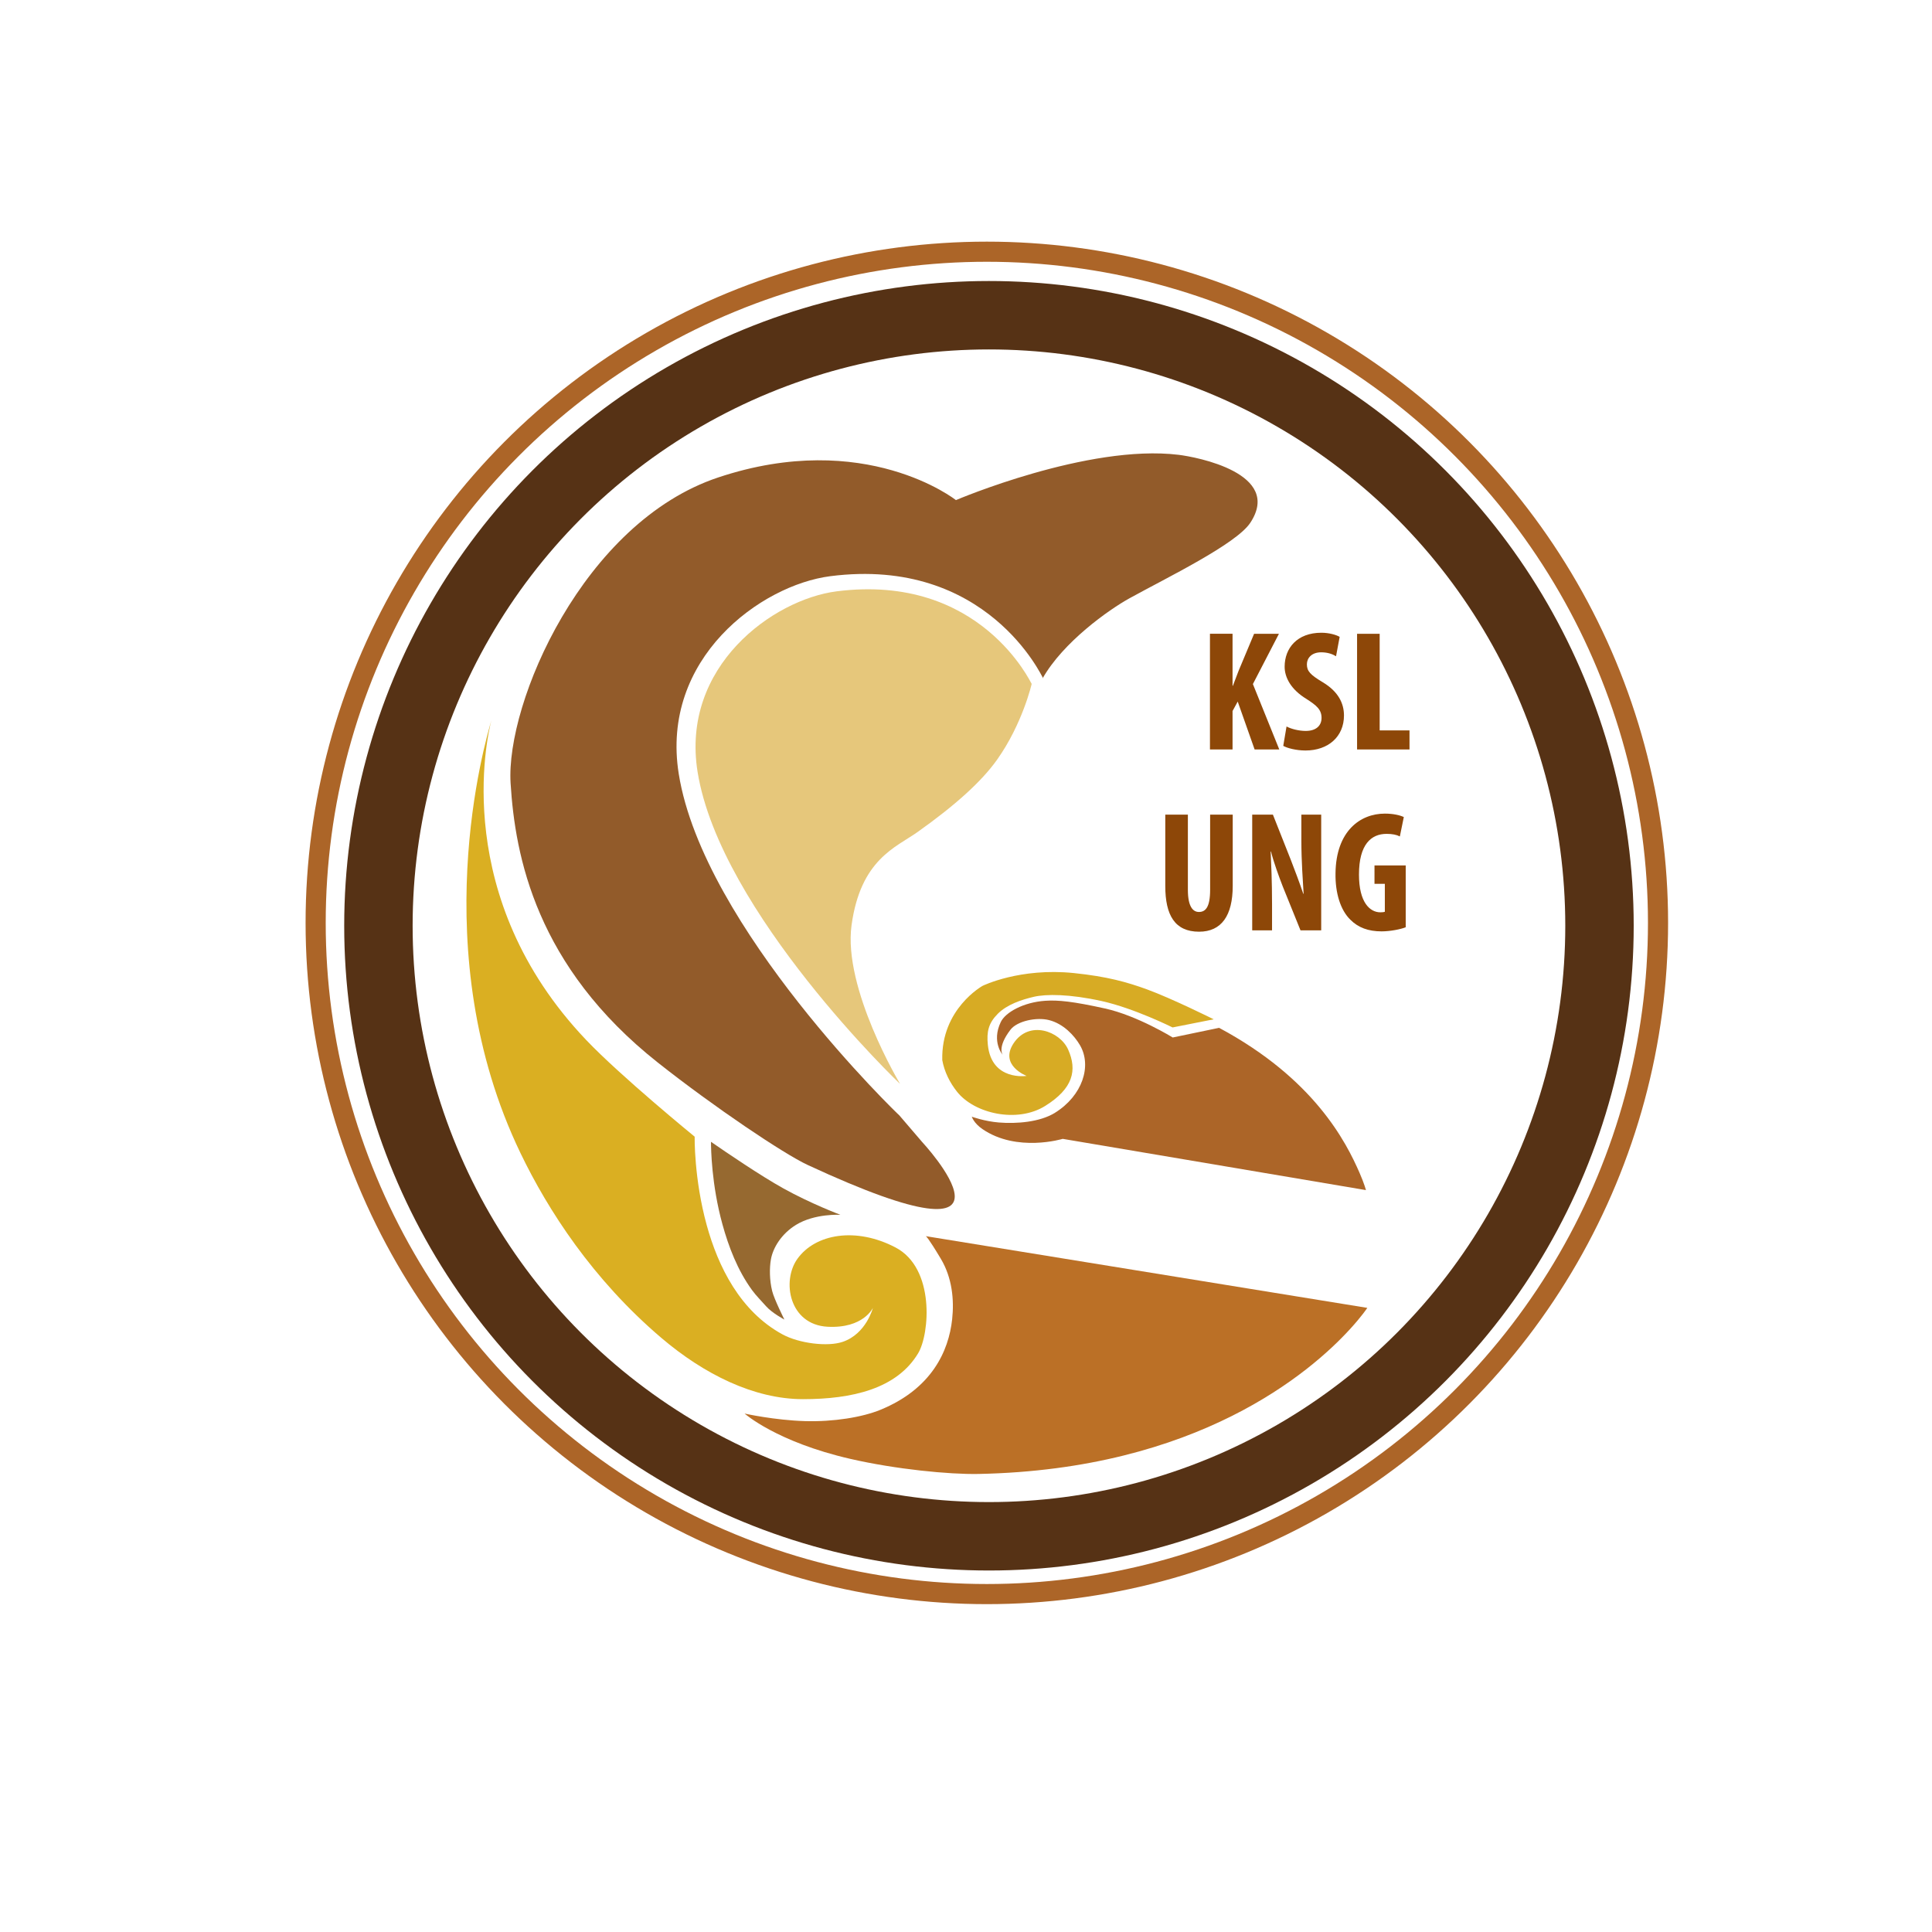<?xml version="1.0" encoding="utf-8"?>
<!-- Generator: Adobe Illustrator 16.0.0, SVG Export Plug-In . SVG Version: 6.00 Build 0)  -->
<!DOCTYPE svg PUBLIC "-//W3C//DTD SVG 1.1//EN" "http://www.w3.org/Graphics/SVG/1.1/DTD/svg11.dtd">
<svg version="1.1" xmlns="http://www.w3.org/2000/svg" xmlns:xlink="http://www.w3.org/1999/xlink" x="0px" y="0px" width="480px"
	 height="480px" viewBox="0 0 480 480" enable-background="new 0 0 480 480" xml:space="preserve">
<g id="Ellipse_4_copy_3_1_" enable-background="new    ">
</g>
<g id="Ellipse_4_1_" enable-background="new    ">
	<circle fill="none" stroke="#563215" stroke-width="17" stroke-miterlimit="10" cx="245.703" cy="230.002" r="151.686"/>
	<circle fill="none" stroke="#AC6528" stroke-width="5" stroke-miterlimit="10" cx="245.177" cy="229.291" r="166.755"/>
</g>
<g id="Shape_1_copy_24_1_" enable-background="new    ">
	<g id="Shape_1_copy_24">
		<g>
			<path fill-rule="evenodd" clip-rule="evenodd" fill="#BB7026" d="M230.006,307.12c0.058,0.015,0.565,0.305,3.743,5.626
				c2.834,4.744,3.327,10.241,2.813,15.004c-0.861,7.986-5.134,17.31-17.815,22.508c-4.522,1.854-11.648,3.019-18.753,2.813
				c-7.577-0.22-15.003-1.876-15.003-1.876s7.901,7.036,26.255,11.254c11.241,2.583,24.567,3.897,31.881,3.751
				c54.42-1.089,82.465-25.225,92.355-36.068c2.885-3.163,4.225-5.194,4.225-5.194L230.006,307.12z"/>
		</g>
	</g>
</g>
<g id="Shape_1_copy_28_1_" enable-background="new    ">
	<g id="Shape_1_copy_28">
		<g>
			<path fill-rule="evenodd" clip-rule="evenodd" fill="#AC6528" d="M337.777,291.386c-3.358-7.691-11.297-23.379-34.897-36.025
				l-11.52,2.399c0,0-8.803-5.434-16.801-7.2c-7.998-1.766-11.684-2.135-14.88-1.92c-5.354,0.361-9.871,2.842-11.04,5.28
				c-2.362,4.929,0.48,8.16,0.48,8.16s-1.449-1.828,1.92-6.24c1.676-2.195,6.506-3.188,9.6-2.399
				c3.568,0.908,6.263,3.813,7.681,6.239c2.979,5.1,0.669,12.51-6.24,16.801c-3.726,2.313-9.538,2.757-13.92,2.399
				c-3.571-0.291-6.72-1.439-6.72-1.439s0.483,1.595,2.638,3.071c8.586,5.887,19.952,2.433,19.952,2.433l75.336,12.732
				C339.366,295.677,338.948,294.067,337.777,291.386z"/>
		</g>
	</g>
</g>
<g id="Shape_1_copy_29_1_" enable-background="new    ">
	<g id="Shape_1_copy_29">
		<g>
			<path fill-rule="evenodd" clip-rule="evenodd" fill="#D7AB24" d="M284.913,245.789c-4.941-1.797-9.836-3.175-18.086-4.031
				c-13.47-1.397-22.709,3.173-22.709,3.173s-10.341,5.712-10.012,18.46c0.527,2.886,1.835,5.543,3.695,7.879
				c4.307,5.415,14.904,7.834,21.858,3.505c6.953-4.328,8.02-8.874,5.714-14.025c-2.049-4.578-9.691-7.4-13.562-1.528
				c-3.613,5.48,3.248,8.082,3.248,8.082s-8.714,1.354-9.632-7.721c-0.329-3.255,0.158-5.379,2.457-7.697
				c2.298-2.318,5.924-3.521,8.956-4.23c3.031-0.709,8.842-0.721,16.891,1.061c8.05,1.781,17.591,6.549,17.591,6.549l10.22-2.021
				C301.542,253.242,291.099,248.039,284.913,245.789z"/>
		</g>
	</g>
</g>
<g id="Shape_1_copy_22_1_" enable-background="new    ">
	<g id="Shape_1_copy_22">
		<g>
			<path fill-rule="evenodd" clip-rule="evenodd" fill="#966930" d="M194.605,295.242c-5.632-3.135-13.885-8.741-17.959-11.56
				c-0.003,1.662,0.116,10.626,2.843,20.505c1.519,5.507,3.747,11.4,7.35,16.333c1.035,1.416,2.294,2.647,3.46,3.979
				c1.518,1.735,4.58,3.34,4.58,3.34s-2.517-5.003-3.032-7.071c-0.686-2.752-0.68-5.752-0.328-7.809
				c0.522-3.055,2.719-6.474,6.24-8.64c4.689-2.886,11.047-2.502,11.047-2.502S201.468,299.063,194.605,295.242z"/>
		</g>
	</g>
</g>
<g id="Shape_1_copy_23_1_" enable-background="new    ">
	<g id="Shape_1_copy_23">
		<g>
			<path fill-rule="evenodd" clip-rule="evenodd" fill="#DAAF22" d="M222.498,309.933c-9.846-5.158-19.914-3.403-24.38,2.813
				c-3.968,5.523-2.042,16.378,7.501,16.88c8.908,0.469,11.252-4.688,11.252-4.688s-1.635,6.439-7.501,8.439
				c-3.736,1.274-10.828,0.405-15.003-1.875c-10.524-5.748-15.968-16.889-18.782-27.107c-3.193-11.591-3.001-21.996-3.001-21.996
				s-18.381-15.005-26.976-24.045c-33.641-35.381-24.662-74.981-23.547-79.314c-1.446,5.017-16.858,57.37,7.263,107.467
				c6.79,14.102,17.889,31.352,35.038,45.934c10.527,8.951,22.958,15.176,35.148,15.176c12.19,0,23.315-2.558,28.614-11.425
				C230.969,331.429,232.343,315.091,222.498,309.933z M122.061,179.039c0.076-0.265,0.115-0.403,0.106-0.397
				C122.167,178.642,122.126,178.782,122.061,179.039z"/>
		</g>
	</g>
</g>
<g id="Shape_7_1_" enable-background="new    ">
	<g id="Shape_7">
		<g>
			<path fill-rule="evenodd" clip-rule="evenodd" fill="#925B2A" d="M292.822,112.997c-22.533-2.745-55.323,11.253-55.323,11.253
				s-22.503-17.818-59.073-5.626c-33.497,11.167-52.8,55.969-51.571,75.961c1.117,18.188,6.365,45.504,36.569,69.396
				c14.017,11.088,31.337,22.709,37.23,25.445c59.558,27.652,28.406-5.751,28.406-5.751l-5.625-6.564
				c0.13,0.199-48.682-46.644-54.801-84.835c-4.601-28.721,20.437-46.921,37.657-49.125c39.036-4.997,52.714,25.295,52.775,25.176
				c0,0-0.021,0.092-0.063,0.261c5.118-9.064,16.445-17.092,21.629-19.955c9.124-5.038,26.505-13.44,30.006-18.756
				C318.715,117.613,297.348,113.547,292.822,112.997z"/>
		</g>
	</g>
</g>
<g id="Shape_7_copy_1_" enable-background="new    ">
	<g id="Shape_7_copy">
		<g>
			<path fill-rule="evenodd" clip-rule="evenodd" fill="#E6C77B" d="M207.879,146.912c-15.807,2.013-38.789,18.639-34.565,44.874
				c5.616,34.888,50.421,77.677,50.301,77.495c0,0-14.205-23.66-12.05-39.406c2.24-16.364,11.002-19.338,16.354-23.129
				c9.509-6.737,16-12.648,19.795-17.99c6.34-8.921,8.607-18.846,8.607-18.846C256.265,170.018,243.71,142.347,207.879,146.912z"/>
		</g>
	</g>
</g>
<g id="KSL_UNG_1_" enable-background="new    ">
	<g id="KSL_UNG">
		<g>
			<path fill-rule="evenodd" clip-rule="evenodd" fill="#8D4708" d="M317.836,186.203l-6.557-16.249l6.471-12.495h-6.171
				l-3.856,9.211c-0.472,1.237-0.943,2.517-1.415,3.71h-0.085v-12.922h-5.613v28.744h5.613v-9.553l1.285-2.346l4.199,11.899H317.836
				z M328.677,169.528c-3.129-1.876-3.985-2.772-3.985-4.478c0-1.536,1.157-2.985,3.557-2.985c1.629,0,2.871,0.469,3.686,0.981
				l0.899-4.819c-0.856-0.512-2.657-1.024-4.542-1.024c-6.042,0-9.128,3.839-9.128,8.444c0,2.602,1.5,5.629,5.442,8.018
				c2.442,1.578,3.729,2.602,3.729,4.691c0,1.876-1.286,3.241-3.942,3.241c-1.629,0-3.6-0.469-4.757-1.109l-0.814,4.819
				c0.943,0.555,3.214,1.152,5.528,1.152c5.656,0,9.556-3.455,9.556-8.7C333.904,174.73,332.49,171.831,328.677,169.528z
				 M342.774,181.469v-24.01h-5.614v28.744h13.028v-4.734H342.774z M300.652,221.074c0,4.35-1.156,5.501-2.785,5.501
				c-1.457,0-2.742-1.279-2.742-5.501v-18.68h-5.614v17.741c0,7.208,2.356,11.344,8.399,11.344c5.57,0,8.356-4.009,8.356-11.387
				v-17.699h-5.614V221.074z M323.32,208.749c0,5.289,0.387,10.278,0.558,13.306h-0.086c-0.813-2.474-2.229-6.184-3.085-8.401
				l-4.457-11.259h-5.142v28.744h4.928v-6.482c0-5.757-0.215-10.192-0.344-13.092h0.086c0.644,2.602,1.972,6.226,2.914,8.657
				l4.414,10.917h5.143v-28.744h-4.929V208.749z M341.489,219.581h2.571v6.952c-0.215,0.085-0.6,0.128-1.114,0.128
				c-2.614,0-5.313-2.474-5.313-9.382c0-7.506,3.042-10.108,6.856-10.108c1.414,0,2.485,0.213,3.3,0.64l0.985-4.819
				c-0.9-0.427-2.528-0.853-4.714-0.853c-6.128,0-12.127,4.35-12.256,14.799c-0.086,4.947,1.242,9.211,3.728,11.6
				c1.929,1.919,4.414,2.857,7.714,2.857c2.1,0,4.757-0.512,5.999-1.023v-15.353h-7.756V219.581z"/>
		</g>
	</g>
</g>
</svg>

